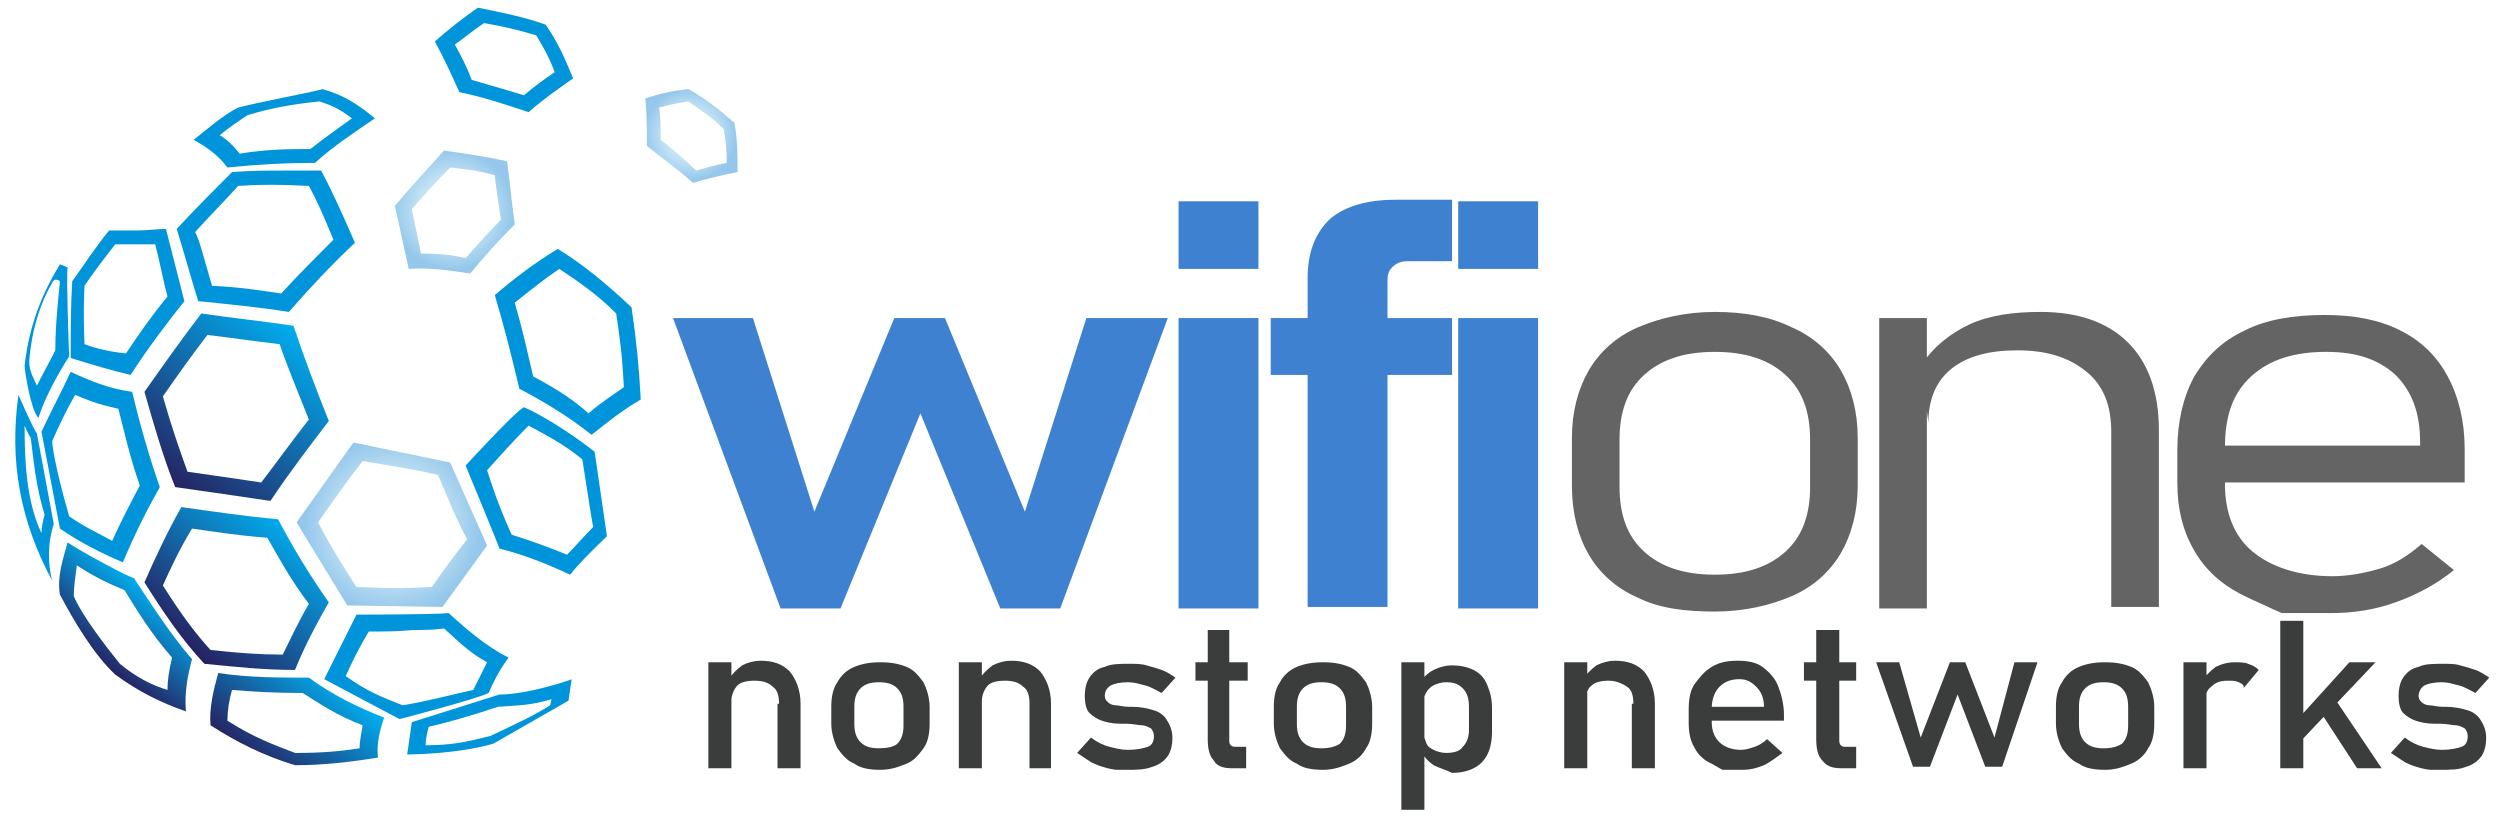 <?xml version="1.0" encoding="utf-8"?>
<!-- Generator: Adobe Illustrator 22.0.0, SVG Export Plug-In . SVG Version: 6.00 Build 0)  -->
<svg version="1.1"
	 id="svg2" inkscape:version="0.92.3 (2405546, 2018-03-11)" sodipodi:docname="logo2.svg" xmlns:cc="http://creativecommons.org/ns#" xmlns:dc="http://purl.org/dc/elements/1.1/" xmlns:inkscape="http://www.inkscape.org/namespaces/inkscape" xmlns:rdf="http://www.w3.org/1999/02/22-rdf-syntax-ns#" xmlns:sodipodi="http://sodipodi.sourceforge.net/DTD/sodipodi-0.dtd" xmlns:svg="http://www.w3.org/2000/svg"
	 xmlns="http://www.w3.org/2000/svg" xmlns:xlink="http://www.w3.org/1999/xlink" x="0px" y="0px" viewBox="0 0 162.7 53.2"
	 style="enable-background:new 0 0 162.7 53.2;" xml:space="preserve">
<style type="text/css">
	.st0{enable-background:new    ;}
	.st1{fill:#3B3C3C;}
	.st2{fill:#3F81D1;}
	.st3{fill:#646464;}
	.st4{fill:url(#path100_1_);}
	.st5{fill:url(#path122_1_);}
	.st6{fill:url(#path144_1_);}
	.st7{fill:url(#path164_1_);}
	.st8{fill:url(#path184_1_);}
	.st9{fill:url(#path204_1_);}
	.st10{fill:url(#path226_1_);}
	.st11{fill:url(#path248_1_);}
	.st12{fill:url(#path270_1_);}
	.st13{fill:url(#path292_1_);}
	.st14{fill:url(#path314_1_);}
	.st15{fill:url(#path336_1_);}
	.st16{fill:url(#path358_1_);}
	.st17{fill:url(#path378_1_);}
	.st18{fill:url(#path400_1_);}
	.st19{fill:url(#path422_1_);}
	.st20{fill:url(#path444_1_);}
	.st21{fill:url(#path466_1_);}
</style>
<sodipodi:namedview  bordercolor="#666666" borderopacity="1" fit-margin-bottom="0" fit-margin-left="0" fit-margin-right="0" fit-margin-top="0" gridtolerance="10" guidetolerance="10" id="namedview218" inkscape:current-layer="svg2" inkscape:cx="88.682668" inkscape:cy="46.849128" inkscape:pageopacity="0" inkscape:pageshadow="2" inkscape:window-height="1241" inkscape:window-maximized="0" inkscape:window-width="2079" inkscape:window-x="986" inkscape:window-y="530" inkscape:zoom="5.8081973" objecttolerance="10" pagecolor="#ffffff" showgrid="false">
	</sodipodi:namedview>
<g>
	<g class="st0">
		<path class="st1" d="M46.1,43.1h1.5V50h-1.5V43.1z M50.7,45.8c0-0.5-0.1-0.9-0.4-1.1c-0.3-0.3-0.7-0.4-1.2-0.4
			c-0.5,0-0.9,0.1-1.1,0.3s-0.4,0.6-0.4,1l-0.2-1.3c0.2-0.4,0.5-0.7,0.9-1c0.4-0.2,0.8-0.3,1.2-0.3c0.8,0,1.4,0.2,1.9,0.7
			c0.4,0.5,0.7,1.2,0.7,2.1V50h-1.5V45.8z"/>
	</g>
</g>
<g>
	<g class="st0">
		<path class="st1" d="M55.6,49.7c-0.5-0.2-0.8-0.6-1.1-1c-0.2-0.4-0.4-1-0.4-1.6V46c0-0.6,0.1-1.2,0.4-1.6c0.2-0.4,0.6-0.8,1.1-1
			c0.5-0.2,1-0.3,1.7-0.3s1.2,0.1,1.7,0.3c0.5,0.2,0.8,0.6,1.1,1c0.2,0.4,0.4,1,0.4,1.6v1.1c0,0.6-0.1,1.2-0.4,1.6s-0.6,0.8-1.1,1
			c-0.5,0.2-1,0.4-1.7,0.4S56,50,55.6,49.7z M58.4,48.4c0.3-0.3,0.4-0.7,0.4-1.2V46c0-0.5-0.1-0.9-0.4-1.2c-0.3-0.3-0.7-0.4-1.2-0.4
			s-0.9,0.1-1.2,0.4c-0.3,0.3-0.4,0.7-0.4,1.2v1.1c0,0.5,0.1,0.9,0.4,1.2s0.7,0.4,1.2,0.4S58.2,48.6,58.4,48.4z"/>
	</g>
</g>
<g>
	<g class="st0">
		<path class="st1" d="M62.4,43.1h1.5V50h-1.5V43.1z M67,45.8c0-0.5-0.1-0.9-0.4-1.1c-0.3-0.3-0.7-0.4-1.2-0.4
			c-0.5,0-0.9,0.1-1.1,0.3s-0.4,0.6-0.4,1l-0.2-1.3c0.2-0.4,0.5-0.7,0.9-1c0.4-0.2,0.8-0.3,1.2-0.3c0.8,0,1.4,0.2,1.9,0.7
			c0.4,0.5,0.7,1.2,0.7,2.1V50H67V45.8z"/>
	</g>
</g>
<g>
	<g class="st0">
		<path class="st1" d="M72.7,50.1c0,0-0.2,0-0.6-0.1s-0.7-0.2-1.1-0.4c-0.3-0.2-0.6-0.4-0.9-0.6l0.9-1c0.4,0.3,0.8,0.5,1.2,0.6
			c0.4,0.1,0.8,0.2,1.2,0.2c0.6,0,1-0.1,1.3-0.2s0.4-0.4,0.4-0.7c0-0.2-0.1-0.4-0.2-0.5c-0.2-0.1-0.4-0.2-0.6-0.2
			c-0.2,0-0.6-0.1-1-0.1c0,0-0.1,0-0.1,0c0,0-0.1,0-0.1,0c0,0,0,0-0.1,0c0,0,0,0-0.1,0c-0.5,0-0.9-0.1-1.2-0.2
			c-0.3-0.1-0.6-0.3-0.8-0.5s-0.3-0.6-0.3-1.1s0.1-0.9,0.3-1.2c0.2-0.3,0.5-0.6,1-0.7c0.4-0.2,1-0.2,1.6-0.2c0.4,0,0.8,0,1.1,0.1
			c0.4,0.1,0.7,0.2,1,0.3c0.3,0.1,0.6,0.3,0.9,0.5l-0.9,1c-0.4-0.2-0.7-0.4-1.1-0.5c-0.4-0.1-0.7-0.2-1.1-0.2
			c-0.5,0-0.9,0.1-1.1,0.2c-0.3,0.2-0.4,0.4-0.4,0.7c0,0.2,0.1,0.3,0.2,0.4c0.1,0.1,0.3,0.2,0.5,0.2c0.2,0,0.5,0.1,0.9,0.1
			c0,0,0.1,0,0.1,0c0,0,0.1,0,0.1,0c0,0,0,0,0,0c0,0,0,0,0,0c0.5,0,1,0.1,1.3,0.2c0.4,0.1,0.7,0.3,0.9,0.6s0.4,0.7,0.4,1.2
			c0,0.5-0.1,0.9-0.3,1.2c-0.2,0.3-0.6,0.6-1,0.7c-0.5,0.2-1,0.2-1.7,0.2C72.9,50.1,72.7,50.1,72.7,50.1z"/>
	</g>
</g>
<g>
	<g class="st0">
		<path class="st1" d="M77.8,43.1h3.4v1.2h-3.4V43.1z M79,49.5c-0.3-0.3-0.4-0.8-0.4-1.4v-7.1H80v7.1c0,0.2,0,0.3,0.1,0.4
			c0.1,0.1,0.2,0.1,0.3,0.1h0.7V50h-0.9C79.7,50,79.2,49.9,79,49.5z"/>
	</g>
</g>
<g>
	<g class="st0">
		<path class="st1" d="M84.4,49.7c-0.5-0.2-0.8-0.6-1.1-1c-0.2-0.4-0.4-1-0.4-1.6V46c0-0.6,0.1-1.2,0.4-1.6c0.2-0.4,0.6-0.8,1.1-1
			c0.5-0.2,1-0.3,1.7-0.3s1.2,0.1,1.7,0.3c0.5,0.2,0.8,0.6,1.1,1c0.2,0.4,0.4,1,0.4,1.6v1.1c0,0.6-0.1,1.2-0.4,1.6
			c-0.2,0.4-0.6,0.8-1.1,1c-0.5,0.2-1,0.4-1.7,0.4S84.8,50,84.4,49.7z M87.2,48.4c0.3-0.3,0.4-0.7,0.4-1.2V46c0-0.5-0.1-0.9-0.4-1.2
			c-0.3-0.3-0.7-0.4-1.2-0.4s-0.9,0.1-1.2,0.4c-0.3,0.3-0.4,0.7-0.4,1.2v1.1c0,0.5,0.1,0.9,0.4,1.2s0.7,0.4,1.2,0.4
			S86.9,48.6,87.2,48.4z"/>
	</g>
</g>
<g>
	<g class="st0">
		<path class="st1" d="M91.2,43.1h1.5v9.6h-1.5V43.1z M93.3,49.8c-0.3-0.2-0.6-0.5-0.8-0.9l0.1-1.4c0,0.3,0.1,0.5,0.2,0.8
			s0.3,0.4,0.5,0.5c0.2,0.1,0.5,0.2,0.8,0.2c0.5,0,0.9-0.1,1.1-0.4c0.3-0.3,0.4-0.7,0.4-1.1v-1.5c0-0.5-0.1-0.9-0.4-1.2
			c-0.3-0.3-0.6-0.4-1.1-0.4c-0.3,0-0.6,0.1-0.8,0.2s-0.4,0.3-0.5,0.5c-0.1,0.2-0.2,0.4-0.2,0.7l-0.2-1.3c0.2-0.4,0.5-0.7,0.9-0.9
			s0.8-0.3,1.2-0.3c0.5,0,1,0.1,1.4,0.3c0.4,0.2,0.7,0.5,0.9,1s0.3,0.9,0.3,1.5v1.5c0,0.6-0.1,1.1-0.3,1.5c-0.2,0.4-0.5,0.7-0.9,0.9
			s-0.9,0.3-1.4,0.3C94.1,50.1,93.7,50,93.3,49.8z"/>
	</g>
</g>
<g>
	<g class="st0">
		<path class="st1" d="M101.8,43.1h1.5V50h-1.5V43.1z M106.3,45.8c0-0.5-0.1-0.9-0.4-1.1s-0.7-0.4-1.2-0.4c-0.5,0-0.9,0.1-1.1,0.3
			c-0.3,0.2-0.4,0.6-0.4,1l-0.2-1.3c0.2-0.4,0.5-0.7,0.9-1c0.4-0.2,0.8-0.3,1.2-0.3c0.8,0,1.4,0.2,1.9,0.7c0.4,0.5,0.7,1.2,0.7,2.1
			V50h-1.5V45.8z"/>
	</g>
</g>
<g>
	<g class="st0">
		<path class="st1" d="M112.1,50.1c0,0-0.2-0.1-0.7-0.4c-0.5-0.2-0.9-0.6-1.1-1c-0.3-0.5-0.4-1-0.4-1.7v-0.8c0-0.7,0.1-1.3,0.4-1.7
			s0.6-0.8,1.1-1.1c0.5-0.3,1-0.4,1.7-0.4c0.6,0,1.2,0.1,1.6,0.4c0.4,0.3,0.8,0.7,1,1.2c0.2,0.5,0.4,1.2,0.4,1.9v0.4h-5V46h3.7
			c0-0.6-0.2-1-0.5-1.3c-0.3-0.3-0.6-0.5-1.1-0.5c-0.6,0-1,0.2-1.3,0.5c-0.3,0.3-0.5,0.8-0.5,1.4V47c0,0.6,0.2,1,0.5,1.3
			c0.3,0.3,0.8,0.5,1.4,0.5c0.3,0,0.6-0.1,0.9-0.2c0.3-0.1,0.6-0.3,0.8-0.5l1,0.9c-0.4,0.3-0.8,0.6-1.2,0.8
			c-0.5,0.2-0.9,0.3-1.4,0.3C112.4,50.1,112.1,50.1,112.1,50.1z"/>
	</g>
</g>
<g>
	<g class="st0">
		<path class="st1" d="M117.4,43.1h3.4v1.2h-3.4V43.1z M118.6,49.5c-0.3-0.3-0.4-0.8-0.4-1.4v-7.1h1.5v7.1c0,0.2,0,0.3,0.1,0.4
			c0.1,0.1,0.2,0.1,0.3,0.1h0.7V50h-0.9C119.3,50,118.9,49.9,118.6,49.5z"/>
	</g>
</g>
<g>
	<g class="st0">
		<path class="st1" d="M122.1,43.1h1.5L125,48l1.9-4.9h1l1.9,4.9l1.3-4.9h1.5l-2.3,6.8h-1.1l-1.8-4.7l-1.8,4.7h-1.1L122.1,43.1z"/>
	</g>
</g>
<g>
	<g class="st0">
		<path class="st1" d="M135.3,49.7c-0.5-0.2-0.8-0.6-1.1-1c-0.2-0.4-0.4-1-0.4-1.6V46c0-0.6,0.1-1.2,0.4-1.6c0.2-0.4,0.6-0.8,1.1-1
			c0.5-0.2,1-0.3,1.7-0.3s1.2,0.1,1.7,0.3c0.5,0.2,0.8,0.6,1.1,1c0.2,0.4,0.4,1,0.4,1.6v1.1c0,0.6-0.1,1.2-0.4,1.6
			c-0.2,0.4-0.6,0.8-1.1,1c-0.5,0.2-1,0.4-1.7,0.4S135.7,50,135.3,49.7z M138.1,48.4c0.3-0.3,0.4-0.7,0.4-1.2V46
			c0-0.5-0.1-0.9-0.4-1.2c-0.3-0.3-0.7-0.4-1.2-0.4s-0.9,0.1-1.2,0.4c-0.3,0.3-0.4,0.7-0.4,1.2v1.1c0,0.5,0.1,0.9,0.4,1.2
			s0.7,0.4,1.2,0.4S137.8,48.6,138.1,48.4z"/>
	</g>
</g>
<g>
	<g class="st0">
		<path class="st1" d="M142.1,43.1h1.5V50h-1.5V43.1z M145.7,44.4c-0.2-0.1-0.4-0.1-0.7-0.1c-0.5,0-0.8,0.1-1.1,0.4
			c-0.3,0.2-0.4,0.6-0.4,1l-0.2-1.3c0.2-0.4,0.5-0.7,0.9-1c0.4-0.2,0.8-0.3,1.2-0.3c0.3,0,0.7,0,0.9,0.1c0.3,0.1,0.5,0.2,0.7,0.4
			l-1,1.2C146.1,44.6,145.9,44.5,145.7,44.4z"/>
	</g>
</g>
<g>
	<g class="st0">
		<path class="st1" d="M148.4,40.4h1.5V50h-1.5V40.4z M149,47.4l3.9-4.3h1.7L149,49L149,47.4z M150.8,46l0.9-0.9L155,50h-1.6
			L150.8,46z"/>
	</g>
</g>
<g>
	<g class="st0">
		<path class="st1" d="M158.2,50.1c0,0-0.2,0-0.6-0.1c-0.4-0.1-0.7-0.2-1.1-0.4c-0.3-0.2-0.6-0.4-0.9-0.6l0.9-1
			c0.4,0.3,0.8,0.5,1.2,0.6s0.8,0.2,1.2,0.2c0.6,0,1-0.1,1.3-0.2s0.4-0.4,0.4-0.7c0-0.2-0.1-0.4-0.2-0.5c-0.2-0.1-0.4-0.2-0.6-0.2
			c-0.2,0-0.6-0.1-1-0.1c0,0-0.1,0-0.1,0s-0.1,0-0.1,0c0,0,0,0-0.1,0c0,0,0,0-0.1,0c-0.5,0-0.9-0.1-1.2-0.2s-0.6-0.3-0.8-0.5
			s-0.3-0.6-0.3-1.1s0.1-0.9,0.3-1.2c0.2-0.3,0.5-0.6,1-0.7c0.4-0.2,1-0.2,1.6-0.2c0.4,0,0.8,0,1.1,0.1c0.4,0.1,0.7,0.2,1,0.3
			c0.3,0.1,0.6,0.3,0.9,0.5l-0.9,1c-0.4-0.2-0.7-0.4-1.1-0.5c-0.4-0.1-0.7-0.2-1.1-0.2c-0.5,0-0.9,0.1-1.1,0.2s-0.4,0.4-0.4,0.7
			c0,0.2,0.1,0.3,0.2,0.4c0.1,0.1,0.3,0.2,0.5,0.2c0.2,0,0.5,0.1,0.9,0.1c0,0,0.1,0,0.1,0s0.1,0,0.1,0c0,0,0,0,0,0s0,0,0,0
			c0.5,0,1,0.1,1.3,0.2c0.4,0.1,0.7,0.3,0.9,0.6s0.4,0.7,0.4,1.2c0,0.5-0.1,0.9-0.3,1.2c-0.2,0.3-0.6,0.6-1,0.7
			c-0.5,0.2-1,0.2-1.7,0.2C158.4,50.1,158.2,50.1,158.2,50.1z"/>
	</g>
</g>
<g>
	<g>
		<path class="st2" d="M43.8,20.7H49l4,12.6l5.2-12.6h3.3l5.2,12.6l4-12.6H76l-7,18.9h-3.9l-5.2-12.7l-5.2,12.7h-3.9L43.8,20.7z"/>
		<path class="st2" d="M76.7,13.1h5.2v4.4h-5.2V13.1z M76.7,20.7h5.2v18.9h-5.2V20.7z"/>
		<path class="st2" d="M82.7,20.7h11.8v3.7H82.7V20.7z M85.1,18.1c0-1.7,0.5-2.9,1.4-3.8c0.9-0.8,2.3-1.3,4.3-1.3h3.7v4h-2.9
			c-0.4,0-0.7,0.1-1,0.4s-0.3,0.6-0.3,1v21.1h-5.2V18.1z"/>
		<path class="st2" d="M94.9,13.1h5.2v4.4h-5.2V13.1z M94.9,20.7h5.2v18.9h-5.2V20.7z"/>
		<path class="st3" d="M106.6,38.9c-1.4-0.6-2.5-1.6-3.2-2.8s-1.1-2.7-1.1-4.5v-3.1c0-1.7,0.4-3.2,1.1-4.4s1.8-2.2,3.2-2.8
			c1.4-0.6,3.1-1,5-1s3.6,0.3,5,1c1.4,0.6,2.5,1.6,3.2,2.8c0.7,1.2,1.1,2.7,1.1,4.4v3.1c0,1.7-0.4,3.2-1.1,4.4
			c-0.7,1.2-1.8,2.2-3.2,2.8c-1.4,0.6-3.1,1-5,1S108,39.6,106.6,38.9z M116.2,35.9c1.1-1,1.6-2.4,1.6-4.2v-3.1
			c0-1.8-0.5-3.2-1.6-4.2c-1.1-1-2.6-1.5-4.6-1.5c-2,0-3.5,0.5-4.6,1.5s-1.6,2.4-1.6,4.2v3.1c0,1.8,0.5,3.2,1.6,4.2
			c1.1,1,2.6,1.5,4.6,1.5C113.6,37.4,115.1,36.9,116.2,35.9z"/>
		<path class="st3" d="M122.3,20.7h3.1v18.9h-3.1V20.7z M137.4,28.1c0-1.7-0.5-3-1.6-3.9c-1.1-0.9-2.5-1.4-4.5-1.4
			c-1.9,0-3.3,0.4-4.3,1.2c-1,0.8-1.5,2-1.5,3.5l-0.5-3.7c0.8-1.2,1.9-2.1,3.2-2.7c1.3-0.6,2.9-0.8,4.6-0.8c2.5,0,4.4,0.7,5.7,2
			c1.3,1.3,2,3.2,2,5.7v11.5h-3.1V28.1z"/>
		<path class="st3" d="M148.5,39.9c0,0-0.7-0.3-2.2-1s-2.6-1.6-3.4-2.9s-1.2-2.8-1.2-4.6v-2.1c0-1.9,0.4-3.5,1.1-4.8
			c0.8-1.3,1.8-2.3,3.3-3c1.4-0.7,3.1-1,5.2-1c1.9,0,3.5,0.3,4.9,1s2.4,1.7,3.1,3s1.1,2.9,1.1,4.7v2.2h-16.4v-2.4h13.5v-0.2
			c0-1.9-0.5-3.3-1.6-4.4c-1.1-1-2.5-1.5-4.5-1.5c-2.1,0-3.7,0.5-4.9,1.6c-1.2,1.1-1.7,2.6-1.7,4.6v2.4c0,1.9,0.6,3.4,1.8,4.4
			c1.2,1,3,1.6,5.2,1.6c1,0,2.1-0.2,3.1-0.5s1.9-0.9,2.7-1.6l2.1,1.7c-1.1,0.9-2.4,1.6-3.8,2.1c-1.4,0.5-2.8,0.7-4.2,0.7
			C149.5,39.9,148.5,39.9,148.5,39.9z"/>
	</g>
</g>
<g id="g1336">
	
		<radialGradient id="path100_1_" cx="-305.344" cy="299.069" r="0.593" gradientTransform="matrix(9.716 0 0 -9.716 2992.251 2939.963)" gradientUnits="userSpaceOnUse">
		<stop  offset="0" style="stop-color:#D1EBF8"/>
		<stop  offset="0.419" style="stop-color:#D1EBF8"/>
		<stop  offset="1" style="stop-color:#94C7EB"/>
	</radialGradient>
	<path id="path100" inkscape:connector-curvature="0" class="st4" d="M19.3,34l3.3,5.4l6.2,0.1l2.9-4l-2.4-5.4L23,28.8L19.3,34z
		 M23.2,38.2c-0.7-1.1-1.5-2.3-2.5-4.2l0,0c0.9-1.3,1.9-2.7,2.9-4l0,0c1.7,0.3,3.1,0.5,4.9,0.9l0,0c0.6,1.4,1.1,2.7,1.9,4.2l0,0
		c-0.8,1-1.6,2.1-2.3,3.1l0,0C26.3,38.3,25.8,38.3,23.2,38.2"/>
	
		<radialGradient id="path122_1_" cx="-332.382" cy="315.449" r="0.593" gradientTransform="matrix(38.951 0 0 -38.951 13091.296 12161.983)" gradientUnits="userSpaceOnUse">
		<stop  offset="0" style="stop-color:#2AC4F3"/>
		<stop  offset="0.332" style="stop-color:#2AC4F3"/>
		<stop  offset="1" style="stop-color:#0095DA"/>
	</radialGradient>
	<path id="path122" inkscape:connector-curvature="0" class="st5" d="M23.2,40l-2.1,4.2l4.9,2.6c0,0,5-1.3,5.8-1.7l0,0
		c0.3-0.7,0.7-1.5,1.3-2.3l0,0c-1.4-0.7-2.7-1.8-3.9-2.9l0,0C28.3,40,23.2,40,23.2,40 M22.5,44c0.4-0.9,0.9-1.9,1.5-2.9l0,0
		c1,0,1.9,0,2.9-0.1l0,0c0.7,0,1.3,0,2-0.1l0,0c1.1,1,1.7,1.6,2.8,2.2l0,0c-0.3,0.6-0.6,1.2-0.9,1.8l0,0c-1.4,0.3-2.8,0.7-4.6,1l0,0
		C24.7,45.3,23.9,45,22.5,44"/>
	
		<radialGradient id="path144_1_" cx="-331.405" cy="314.877" r="0.593" gradientTransform="matrix(36.035 0 0 -36.035 12061.983 11230.584)" gradientUnits="userSpaceOnUse">
		<stop  offset="0" style="stop-color:#2AC4F3"/>
		<stop  offset="0.332" style="stop-color:#2AC4F3"/>
		<stop  offset="1" style="stop-color:#0095DA"/>
	</radialGradient>
	<path id="path144" inkscape:connector-curvature="0" class="st6" d="M32.5,45.2L26.8,47l-0.3,2.1c0,0,3.2,0,5.6-0.7l0,0l4.9-2.8
		l0.2-1.4C37.3,44.2,34.4,45.2,32.5,45.2 M27.9,47.3c1.3-0.3,2.7-0.7,4.5-1.3l0,0c1.4-0.1,2.2-0.1,3.5-0.5l0,0c0,0-0.1,0.4-0.1,0.4
		l0,0c-1.1,0.7-2.2,1.2-3.9,2l0,0c-1.6,0.4-2.5,0.6-4.2,0.6l0,0C27.7,48.1,27.8,47.7,27.9,47.3"/>
	
		<linearGradient id="path164_1_" gradientUnits="userSpaceOnUse" x1="-340.138" y1="356.498" x2="-339.545" y2="356.498" gradientTransform="matrix(-8.062 9.813 9.813 8.062 -6218.919 507.724)">
		<stop  offset="0" style="stop-color:#00ADEE"/>
		<stop  offset="1" style="stop-color:#262261"/>
	</linearGradient>
	<path id="path164" inkscape:connector-curvature="0" class="st7" d="M13.7,47.2c1.7,1.1,3.5,2,5.5,2.6l0,0c1.8,0,3.6-0.2,5.4-0.5
		l0,0c-0.1-0.9,0.1-1.7,0.4-2.6l0,0c-1.8-0.7-3.4-1.5-4.9-2.6l0,0c-2,0-3.9,0-5.9-0.3l0,0C13.9,44.9,13.6,46.1,13.7,47.2 M19.2,49
		c-1.3-0.5-2.7-1-4.4-2.1l0,0c0-0.6,0.1-1.3,0.3-2l0,0c1.3,0.1,2.6,0.2,4.6,0.2l0,0c1.1,0.7,2.3,1.5,3.9,2.1l0,0
		c-0.1,0.6-0.2,1.1-0.2,1.5l0,0c-1.3,0.2-2.5,0.3-4,0.3l0,0C19.3,49,19.3,49,19.2,49"/>
	
		<linearGradient id="path184_1_" gradientUnits="userSpaceOnUse" x1="-339.496" y1="348.256" x2="-338.903" y2="348.256" gradientTransform="matrix(-11.025 13.42 13.42 11.025 -8397.483 750.909)">
		<stop  offset="0" style="stop-color:#00ADEE"/>
		<stop  offset="1" style="stop-color:#262261"/>
	</linearGradient>
	<path id="path184" inkscape:connector-curvature="0" class="st8" d="M9.4,37.9c1.2,1.9,2.4,3.7,3.9,5.3l0,0c2,0.2,3.9,0.4,5.9,0.4
		l0,0c0.6-1.5,1.4-3,2.2-4.4l0,0c-1.2-1.7-2.3-3.5-3.3-5.4l0,0c-2.1-0.2-4.2-0.5-6.3-0.8l0,0C10.9,34.6,10.1,36.3,9.4,37.9
		 M13.7,42.3c-1-1.1-1.9-2.3-3.1-4.2l0,0c0.5-1.1,1.1-2.4,1.9-3.7l0,0c1.5,0.2,2.5,0.4,4.9,0.6l0,0c0.8,1.4,1.5,2.7,2.7,4.3l0,0
		c-0.7,1.2-1.2,2.3-1.7,3.3l0,0C16.9,42.6,15.5,42.5,13.7,42.3"/>
	
		<linearGradient id="path204_1_" gradientUnits="userSpaceOnUse" x1="-338.978" y1="343.554" x2="-338.385" y2="343.554" gradientTransform="matrix(-13.937 16.964 16.964 13.937 -10532.752 984.072)">
		<stop  offset="0" style="stop-color:#00ADEE"/>
		<stop  offset="1" style="stop-color:#262261"/>
	</linearGradient>
	<path id="path204" inkscape:connector-curvature="0" class="st9" d="M9.4,25.5c0.6,2.1,1.2,4.2,2,6.2l0,0c2.1,0.3,4.2,0.6,6.2,0.9
		l0,0c1.2-1.8,2.5-3.5,3.8-5.2l0,0c-0.8-2-1.6-4.1-2.3-6.2l0,0c-2-0.3-4-0.5-6-0.8l0,0C11.8,22.1,10.6,23.8,9.4,25.5 M12.2,30.7
		c-0.5-1.4-1-2.8-1.6-4.9l0,0c0.9-1.3,1.9-2.7,2.9-4l0,0c1.7,0.2,3,0.4,4.7,0.6l0,0c0.4,1.2,1.1,2.9,1.9,4.9l0,0
		c-1.1,1.4-2.1,2.8-3.1,4.1l0,0C15.7,31.2,14.3,31,12.2,30.7"/>
	
		<radialGradient id="path226_1_" cx="-334.005" cy="316.59" r="0.593" gradientTransform="matrix(53.807 0 0 -53.807 18109.984 16800.506)" gradientUnits="userSpaceOnUse">
		<stop  offset="0" style="stop-color:#2AC4F3"/>
		<stop  offset="0.332" style="stop-color:#2AC4F3"/>
		<stop  offset="1" style="stop-color:#0095DA"/>
	</radialGradient>
	<path id="path226" inkscape:connector-curvature="0" class="st10" d="M30.3,30.3c0,0,2.2,5.3,2.2,5.4l0,0c1.6,0.4,3.1,1,4.6,1.7
		l0,0c0.7-0.9,2.4-2.5,2.4-2.5l0,0l-0.8-5.5c-2.7-2.1-4.6-2.9-4.6-2.9l0,0C33.5,26.8,30.3,30.3,30.3,30.3 M33.3,34.8
		c-0.5-1.1-1-2.3-1.6-4.2l0,0c0.9-1,1.8-2,2.7-2.9l0,0c1.1,0.6,2.3,1.2,3.5,2.2l0,0c0.4,2.5,0.5,3.3,0.7,4.4l0,0
		c-0.6,0.6-1.1,1.2-1.7,1.8l0,0C35.9,35.7,34.9,35.3,33.3,34.8"/>
	
		<radialGradient id="path248_1_" cx="-290.42" cy="285.164" r="0.593" gradientTransform="matrix(6.646 0 0 -6.646 1959.575 1908.854)" gradientUnits="userSpaceOnUse">
		<stop  offset="0" style="stop-color:#D1EBF8"/>
		<stop  offset="0.419" style="stop-color:#D1EBF8"/>
		<stop  offset="1" style="stop-color:#94C7EB"/>
	</radialGradient>
	<path id="path248" inkscape:connector-curvature="0" class="st11" d="M25.7,13.4c0.3,1.4,0.6,2.7,0.9,4.1l0,0
		c1.3-0.1,2.7,0.1,4,0.3l0,0c0.9-1.1,1.9-2.2,2.9-3.2l0,0c-0.2-1.4-0.3-2.7-0.5-4.1l0,0c-1.3-0.3-2.7-0.5-4.1-0.7l0,0
		C27.8,11,26.7,12.2,25.7,13.4 M27.4,16.5c-0.2-1-0.4-1.9-0.6-2.9l0,0c0.8-0.9,1.7-1.9,2.5-2.7l0,0c0.9,0.1,1.8,0.2,2.9,0.5l0,0
		c0.1,1,0.2,1.5,0.4,2.9l0,0c-0.8,0.8-1.5,1.6-2.3,2.5l0,0C29.5,16.6,28.7,16.5,27.4,16.5"/>
	
		<radialGradient id="path270_1_" cx="-333.139" cy="315.468" r="0.593" gradientTransform="matrix(47.776 0 0 -47.776 16034.06 14830.052)" gradientUnits="userSpaceOnUse">
		<stop  offset="0" style="stop-color:#2AC4F3"/>
		<stop  offset="0.332" style="stop-color:#2AC4F3"/>
		<stop  offset="1" style="stop-color:#0095DA"/>
	</radialGradient>
	<path id="path270" inkscape:connector-curvature="0" class="st12" d="M15.1,11.2c-1.2,1.2-2.4,2.4-3.6,3.7l0,0
		c0.5,1.6,0.9,3.1,1.4,4.7l0,0c2,0.2,4,0.4,5.9,0.7l0,0c1.4-1.6,2.8-3.1,4.3-4.5l0,0c-0.7-1.6-1.4-3.2-2.2-4.7l0,0
		c-0.8,0-1.6,0-2.3,0l0,0C17.5,11.1,16.3,11.1,15.1,11.2 M13.8,18.6c-0.7-2.4-0.8-2.9-1.1-3.5l0,0c0.9-1,1.9-2,2.8-3l0,0
		c1.4-0.1,2.7-0.1,4.6,0l0,0c0.5,0.9,0.9,1.8,1.6,3.5l0,0c-1.1,1.1-2.3,2.3-3.4,3.5l0,0C16.9,18.9,15.8,18.7,13.8,18.6"/>
	
		<radialGradient id="path292_1_" cx="-334.016" cy="316.244" r="0.593" gradientTransform="matrix(51.723 0 0 -51.723 17429.137 16121.072)" gradientUnits="userSpaceOnUse">
		<stop  offset="0" style="stop-color:#2AC4F3"/>
		<stop  offset="0.332" style="stop-color:#2AC4F3"/>
		<stop  offset="1" style="stop-color:#0095DA"/>
	</radialGradient>
	<path id="path292" inkscape:connector-curvature="0" class="st13" d="M32.2,19.2c0.6,2,1.1,4,1.6,6.1l0,0c1.7,0.9,3.2,1.8,4.7,3
		l0,0c1-0.8,2-1.6,3.2-2.3l0,0c-0.1-2-0.3-4-0.6-6l0,0c-1.5-1.4-3-2.7-4.8-3.8l0,0C34.8,17.1,33.5,18.1,32.2,19.2 M34.7,24.5
		c-0.4-1.7-0.7-3.1-1.2-4.8l0,0c1-0.8,2-1.6,2.9-2.2l0,0c1.2,0.8,2.4,1.6,3.7,2.9l0,0c0.2,1.3,0.4,2.7,0.5,4.8l0,0
		c-0.7,0.5-1.5,1-2.3,1.7l0,0C37.4,26.1,36.4,25.4,34.7,24.5"/>
	
		<radialGradient id="path314_1_" cx="-333.749" cy="315.261" r="0.593" gradientTransform="matrix(43.843 0 0 -43.843 14820.592 13619.481)" gradientUnits="userSpaceOnUse">
		<stop  offset="0" style="stop-color:#2AC4F3"/>
		<stop  offset="0.332" style="stop-color:#2AC4F3"/>
		<stop  offset="1" style="stop-color:#0095DA"/>
	</radialGradient>
	<path id="path314" inkscape:connector-curvature="0" class="st14" d="M28.3,2.7c0.6,1.1,1.1,2.2,1.6,3.3l0,0c1.5,0.3,3,0.8,4.5,1.3
		l0,0c0.9-0.8,1.9-1.5,2.9-2.2l0,0c-0.5-1.2-1-2.4-1.8-3.5l0,0c-1.4-0.5-2.9-0.8-4.4-1.1l0,0C30.1,1.2,29.2,1.9,28.3,2.7 M30.7,5.2
		c-0.3-0.8-0.7-1.6-1.1-2.3l0,0c0.7-0.5,1.3-1,1.9-1.4l0,0c1.1,0.2,2.1,0.4,3.4,0.8l0,0c0.4,0.7,0.8,1.3,1.2,2.4l0,0
		c-0.6,0.4-1.3,0.9-2,1.5l0,0C33.1,5.9,32.1,5.6,30.7,5.2"/>
	
		<radialGradient id="path336_1_" cx="-278.192" cy="272.79" r="0.593" gradientTransform="matrix(5.125 0 0 -5.125 1470.649 1406.798)" gradientUnits="userSpaceOnUse">
		<stop  offset="0" style="stop-color:#D1EBF8"/>
		<stop  offset="0.419" style="stop-color:#D1EBF8"/>
		<stop  offset="1" style="stop-color:#94C7EB"/>
	</radialGradient>
	<path id="path336" inkscape:connector-curvature="0" class="st15" d="M42,6.4c0.1,1,0.1,2,0.1,3.1l0,0c1,0.8,2,1.5,3,2.4l0,0
		c1-0.3,1.9-0.5,2.9-0.7l0,0c0-1.1,0-2.1-0.2-3.2l0,0c-0.9-0.8-1.9-1.6-3-2.2l0,0C43.8,5.9,42.9,6.1,42,6.4 M43,9.1
		c0-0.7,0-1.4-0.1-2.1l0,0c0.7-0.2,1.3-0.3,1.9-0.4l0,0c0.7,0.5,1.5,1,2.3,1.8l0,0c0.1,0.6,0.2,1.3,0.2,2.2l0,0
		c-0.6,0.1-1.3,0.3-2,0.5l0,0C44.6,10.4,43.9,9.8,43,9.1"/>
	
		<radialGradient id="path358_1_" cx="-332.473" cy="314.387" r="0.593" gradientTransform="matrix(37.057 0 0 -37.057 12487.304 11493.167)" gradientUnits="userSpaceOnUse">
		<stop  offset="0" style="stop-color:#2AC4F3"/>
		<stop  offset="0.332" style="stop-color:#2AC4F3"/>
		<stop  offset="1" style="stop-color:#0095DA"/>
	</radialGradient>
	<path id="path358" inkscape:connector-curvature="0" class="st16" d="M15.5,7c-1,0.5-2,1.4-2.9,2.1l0,0c0.9,0.5,1.6,1,2.2,1.8l0,0
		c1.9-0.2,3.8-0.3,5.7-0.3l0,0c1.2-1.1,2.6-2,3.9-2.9l0,0c-1.1-0.9-2-1.5-3.4-1.9l0,0C20.3,6,16.6,6.7,15.5,7 M14.3,8.8
		c0.6-0.5,1.2-0.9,1.8-1.3l0,0c1.3-0.4,2.7-0.7,4.7-0.9l0,0c0.9,0.3,1.3,0.5,2.1,1.1l0,0c-0.8,0.6-1.7,1.2-2.7,2l0,0
		c-1.3,0-2.8,0-4.6,0.3l0,0C15.2,9.5,14.8,9.1,14.3,8.8"/>
	
		<linearGradient id="path378_1_" gradientUnits="userSpaceOnUse" x1="-340.872" y1="367.572" x2="-340.279" y2="367.572" gradientTransform="matrix(-6.108 7.435 7.435 6.108 -4805.013 327.839)">
		<stop  offset="0" style="stop-color:#00ADEE"/>
		<stop  offset="1" style="stop-color:#262261"/>
	</linearGradient>
	<path id="path378" inkscape:connector-curvature="0" class="st17" d="M3.9,38.7c0.9,1.7,2.2,3.9,3.6,5.2l0,0
		c1.5,1.1,2.9,1.8,4.6,2.4l0,0c-0.1-1.2,0.1-2.3,0.4-3.4l0,0c-1.4-1.6-2.6-3.5-3.8-5.3l0,0c-0.1,0.1-3.6-1.8-4.3-2.3l0,0
		C4.1,36.4,3.7,37.5,3.9,38.7 M7.8,43.2c-2.5-3.1-2.9-4.2-3-4.4l0,0c0-0.6,0.1-1.2,0.2-2l0,0c0.8,0.5,1.6,1,3.1,1.6l0,0
		c0.8,1.3,1.7,2.8,3.1,4.4l0,0c-0.2,0.8-0.3,1.5-0.3,2.1l0,0C9.9,44.6,8.9,44.1,7.8,43.2"/>
	
		<radialGradient id="path400_1_" cx="-334.05" cy="316.688" r="0.593" gradientTransform="matrix(63.989 0 0 -63.989 21450.281 19920.262)" gradientUnits="userSpaceOnUse">
		<stop  offset="0" style="stop-color:#2AC4F3"/>
		<stop  offset="0.332" style="stop-color:#2AC4F3"/>
		<stop  offset="1" style="stop-color:#0095DA"/>
	</radialGradient>
	<path id="path400" inkscape:connector-curvature="0" class="st18" d="M8.9,15c-0.6,0-1.2,0-1.8,0l0,0c-0.9,1.1-1.6,2.2-2.4,3.3l0,0
		c-0.1,1.7-0.1,3.3-0.1,5l0,0c1.3,0.4,2.6,0.8,3.9,1.1l0,0c1.1-1.7,2.3-3.3,3.5-4.8l0,0c-0.4-1.6-0.8-3.1-1.2-4.7l0,0
		C10.2,14.9,9.6,15,8.9,15 M5.5,22.4c-0.1-2.5,0-3.5,0-3.8l0,0c0.6-0.9,1.3-1.8,2-2.7l0,0c0.9,0,1.8,0,2.6,0l0,0
		c0.3,1.1,0.5,2.3,0.8,3.4l0,0c-1,1.2-1.9,2.5-2.7,3.7l0,0C7.2,22.9,6.3,22.7,5.5,22.4"/>
	
		<radialGradient id="path422_1_" cx="-335.011" cy="317.8" r="0.593" gradientTransform="matrix(89.61 0 0 -89.61 30051.652 27982.49)" gradientUnits="userSpaceOnUse">
		<stop  offset="0" style="stop-color:#2AC4F3"/>
		<stop  offset="0.332" style="stop-color:#2AC4F3"/>
		<stop  offset="1" style="stop-color:#0095DA"/>
	</radialGradient>
	<path id="path422" inkscape:connector-curvature="0" class="st19" d="M1.6,23.8c0,0.3,0.4,2.9,0.9,3.4l0,0c0.6-1.9,2-4,2-4l0,0
		c0,0-0.2-5.3-0.1-5.8l0,0l-0.5-0.2C2.8,19,1.9,21.1,1.6,23.8 M1.9,23.5c0.2-2.3,0.8-3.9,1.5-5.1l0,0c0.1-0.3,0.4-0.2,0.5-0.1l0,0
		c-0.1,1.1-0.3,2.8-0.3,4.5l0,0c-0.4,0.8-0.8,1.5-1.2,2.3l0,0C2.2,24.6,1.9,24.2,1.9,23.5"/>
	
		<radialGradient id="path444_1_" cx="-333.305" cy="316.682" r="0.593" gradientTransform="matrix(61.145 0 0 -61.145 20406.773 19051.404)" gradientUnits="userSpaceOnUse">
		<stop  offset="0" style="stop-color:#2AC4F3"/>
		<stop  offset="0.332" style="stop-color:#2AC4F3"/>
		<stop  offset="1" style="stop-color:#0095DA"/>
	</radialGradient>
	<path id="path444" inkscape:connector-curvature="0" class="st20" d="M3.4,37.8c-0.3-1.1-0.3-2.5,0.1-3.7l0,0l-1.1-5.9
		c-0.2-0.2-1.2-2.5-1.2-2.5l0,0C0.6,30,1.3,33.9,3.4,37.8 M1.6,27.7c0.1,0.2,0.2,0.5,0.4,0.8l0,0c0.2,1.5,0.3,3,0.9,5l0,0
		c-0.1,0.4-0.2,0.8-0.2,1.2l0,0C1.7,32.6,1.6,29.9,1.6,27.7"/>
	
		<radialGradient id="path466_1_" cx="-333.454" cy="316.442" r="0.593" gradientTransform="matrix(56.891 0 0 -56.891 19042.684 17720.18)" gradientUnits="userSpaceOnUse">
		<stop  offset="0" style="stop-color:#2AC4F3"/>
		<stop  offset="0.332" style="stop-color:#2AC4F3"/>
		<stop  offset="1" style="stop-color:#0095DA"/>
	</radialGradient>
	<path id="path466" inkscape:connector-curvature="0" class="st21" d="M2.7,28.1l1.2,6.3C5.2,35.3,6.6,36,8,36.6l0,0
		c0.7-1.7,1.5-3.3,2.4-4.9l0,0c-0.7-2-1.3-4.1-1.8-6.2l0,0c-1.5-0.2-2.7-0.7-4-1.3l0,0C4,25.5,3.3,26.8,2.7,28.1 M4.5,33.6
		c-1-3.5-1.1-4.7-1.1-4.9l0,0c0.4-0.9,0.9-2,1.5-3l0,0c0.7,0.3,1.4,0.6,2.8,0.9l0,0c0.4,1.5,0.7,3,1.4,5l0,0
		c-0.7,1.3-1.3,2.5-1.8,3.6l0,0C6.4,34.7,5.5,34.3,4.5,33.6"/>
</g>
</svg>
